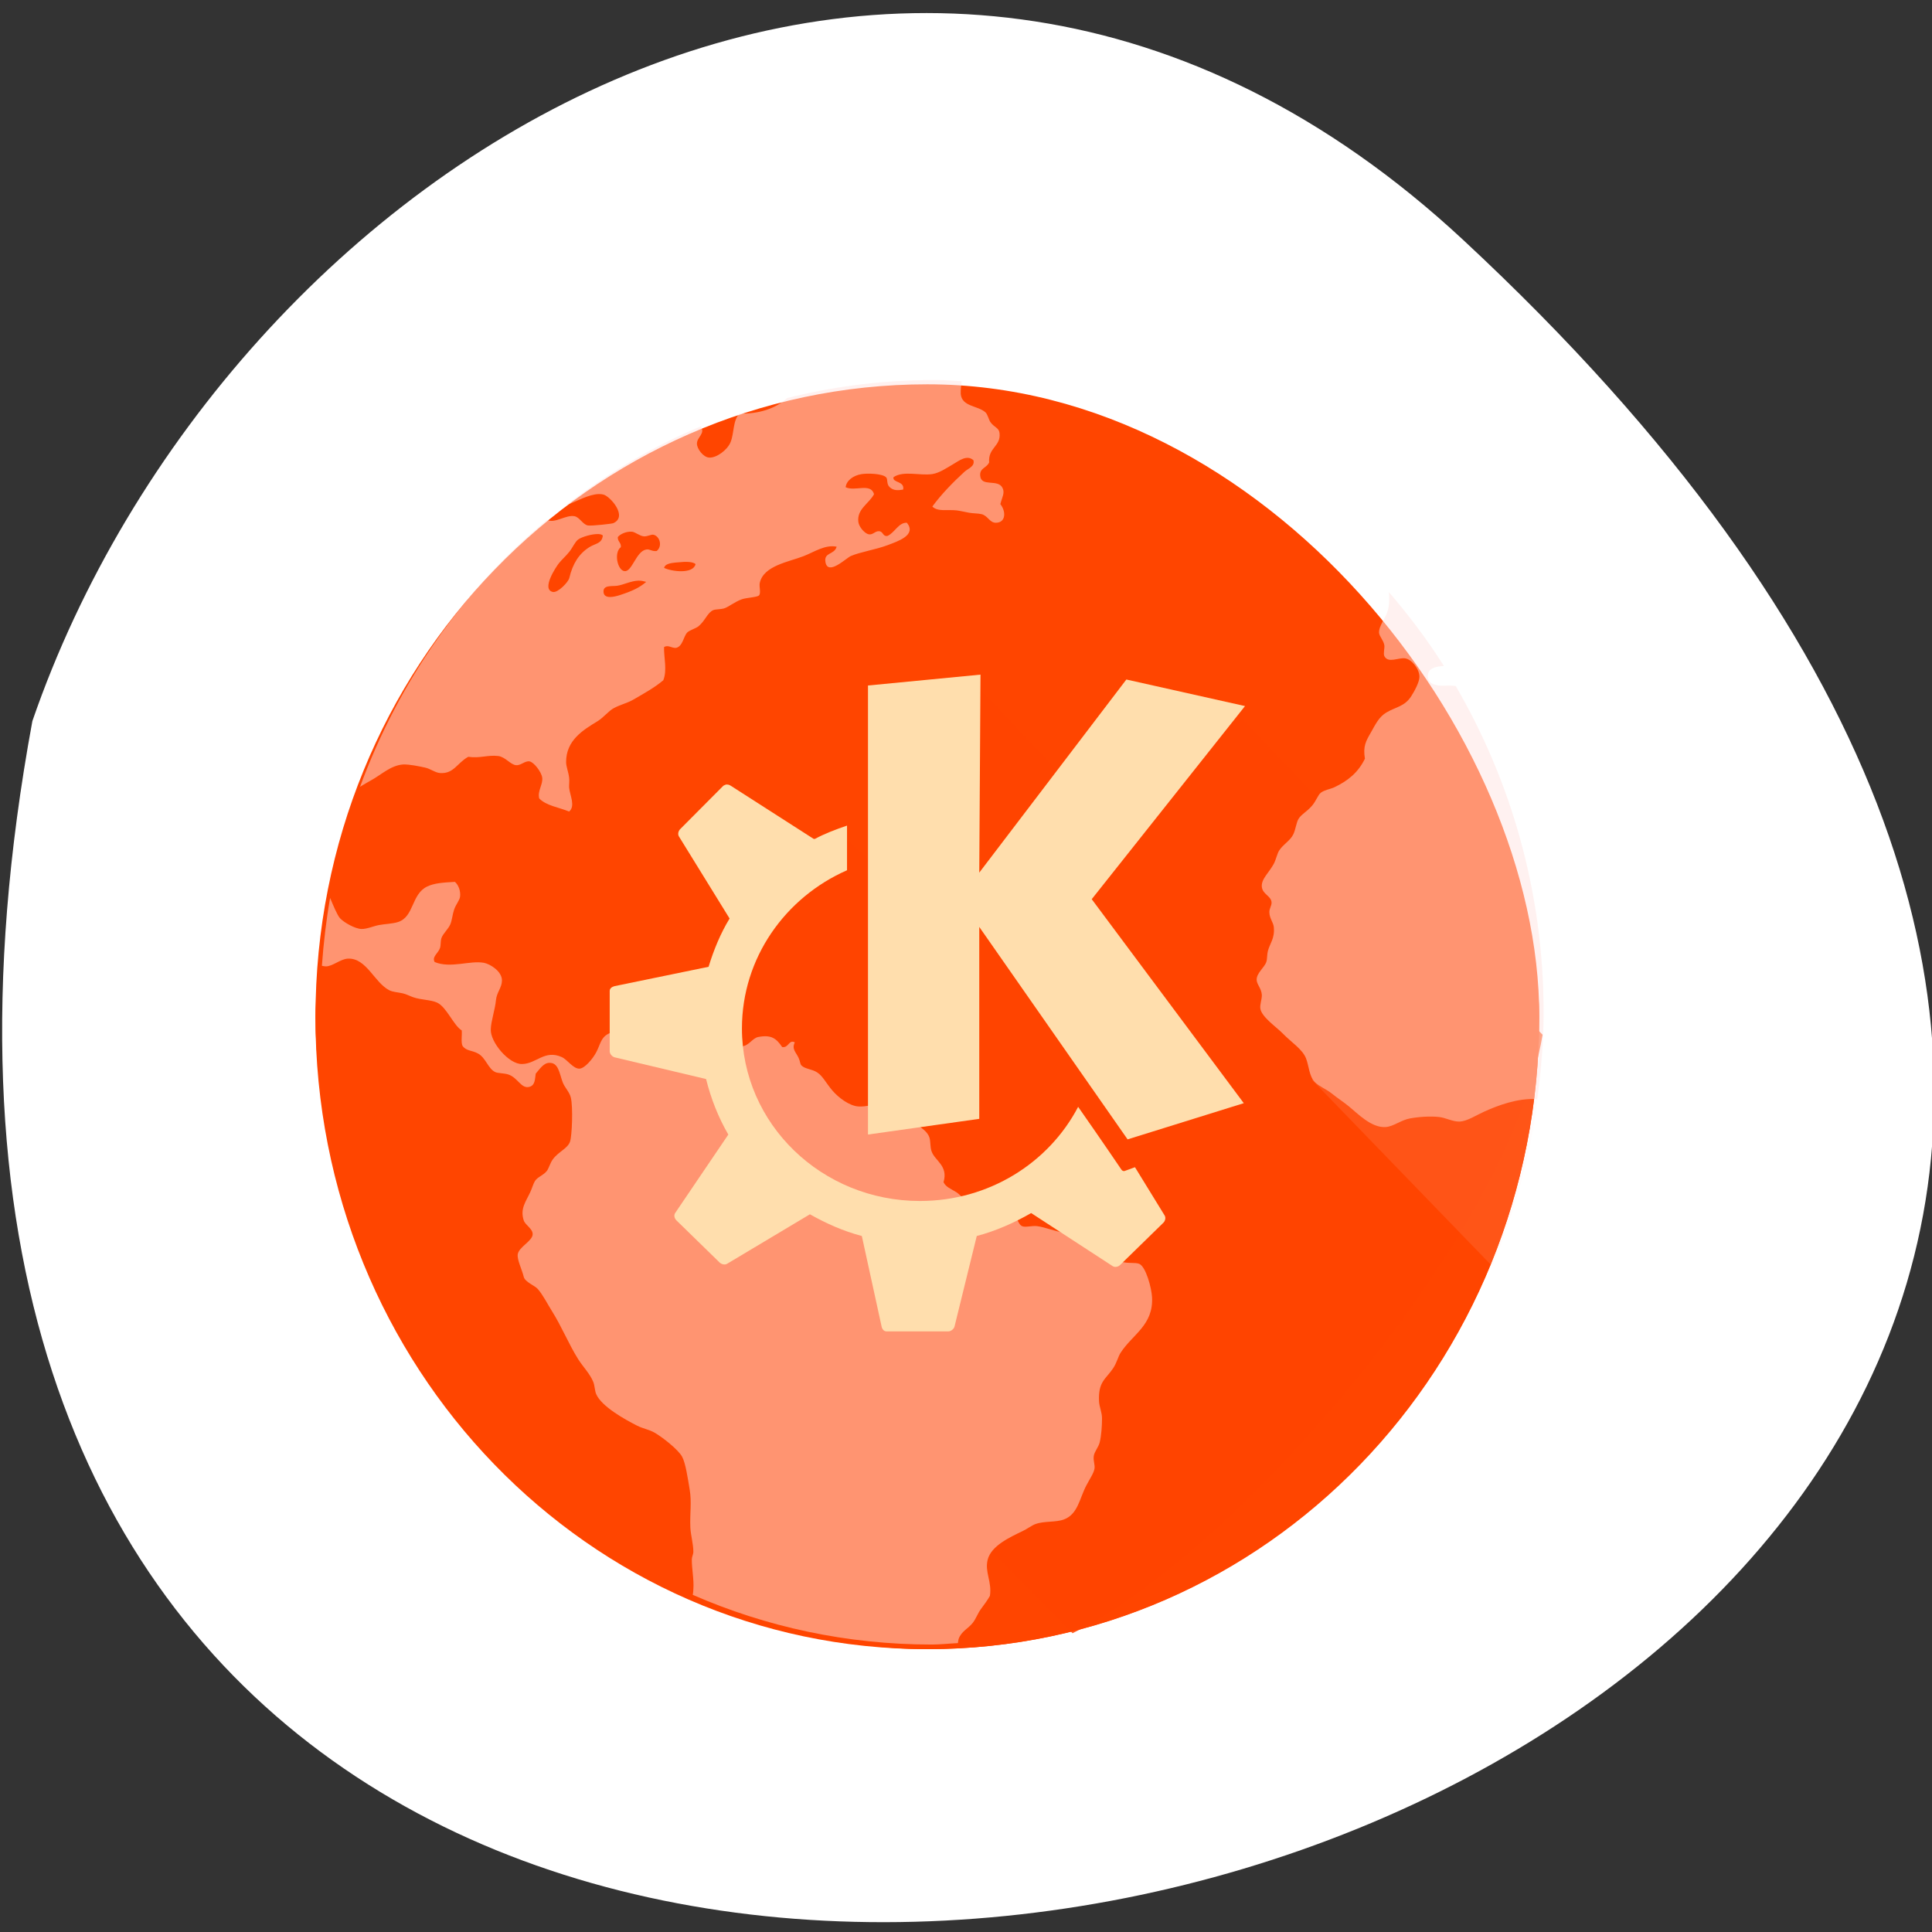 <svg xmlns="http://www.w3.org/2000/svg" viewBox="0 0 256 256"><rect x="0" y="0" width="256" height="256" fill="#333333" stroke="none"/><path d="m 193.89 31.801 c 226.71 210.75 -241.2 343.53 -189.6 63.746 25.452 -73.816 116.81 -131.42 189.6 -63.746 z" style="fill:#fff;color:#000"/><g transform="matrix(4.054 0 0 4.19 -1533.46 -2060)" style="fill:#ff4500"><rect y="503.8" x="388.57" height="40" width="40" rx="20"/><g transform="translate(384.57 499.8)"><path d="m 4.01 23.5 c -0.004 0.167 -0.012 0.332 -0.012 0.5 0 11.08 8.92 20 20 20 11.08 0 20 -8.92 20 -20 0 -0.168 -0.008 -0.333 -0.012 -0.5 -0.264 10.847 -9.08 19.5 -19.988 19.5 -10.912 0 -19.724 -8.653 -19.988 -19.5 z"/><path d="m 34.3 14.587 l -5.866 1.831 l -2.724 -2.788 l -3.668 5.361 l -0.684 -0.588 l -4.182 4.942 l -3.53 2.231 l 3.758 4.198 l -0.154 2.474 l 11.495 11.248 c 5.255 -2.497 14.255 -12.497 15.363 -18.925 z" style="opacity:0.837"/></g><g style="fill:#ffe4e1;opacity:0.502"><path d="m 427.3 516.29 l -6.152 9.514 l 5.884 5.884 c 1.074 -2.457 1.68 -5.168 1.68 -8.03 0 -2.608 -0.511 -5.088 -1.412 -7.369 z" style="opacity:0.2;fill-rule:evenodd"/><path d="m 408.43 503.67 c -1.532 0.021 -3.02 0.22 -4.445 0.564 -0.376 0.337 -0.931 0.508 -1.554 0.491 -0.223 0.213 -0.171 0.611 -0.293 0.904 -0.102 0.246 -0.463 0.509 -0.709 0.488 -0.182 -0.015 -0.39 -0.271 -0.391 -0.441 -0.001 -0.205 0.284 -0.319 0.128 -0.547 -1.592 0.645 -3.073 1.496 -4.428 2.508 0.363 -0.134 0.764 -0.359 1.094 -0.366 0.054 -0.001 0.104 0.004 0.153 0.017 0.221 0.058 0.805 0.697 0.318 0.904 -0.046 0.02 -0.713 0.092 -0.829 0.072 -0.169 -0.028 -0.27 -0.263 -0.441 -0.293 -0.287 -0.05 -0.651 0.248 -0.898 0.114 -2.725 2.2 -4.841 5.107 -6.108 8.443 0.116 -0.067 0.235 -0.138 0.34 -0.193 0.357 -0.186 0.659 -0.486 1.074 -0.513 0.207 -0.004 0.507 0.056 0.706 0.098 0.184 0.038 0.332 0.161 0.491 0.173 0.451 0.034 0.558 -0.317 0.926 -0.513 0.38 0.054 0.633 -0.064 0.977 -0.025 0.234 0.026 0.403 0.276 0.586 0.29 0.154 0.015 0.289 -0.143 0.438 -0.12 0.144 0.022 0.392 0.337 0.416 0.513 0.03 0.22 -0.161 0.417 -0.098 0.658 0.23 0.234 0.648 0.281 0.977 0.416 0.214 -0.176 0.028 -0.504 0 -0.759 -0.004 -0.112 0.015 -0.212 0 -0.315 -0.02 -0.176 -0.096 -0.338 -0.098 -0.488 -0.004 -0.695 0.561 -1.02 1.027 -1.295 0.202 -0.12 0.361 -0.328 0.536 -0.416 0.247 -0.124 0.431 -0.153 0.636 -0.268 0.37 -0.208 0.687 -0.376 0.977 -0.611 0.134 -0.315 0.015 -0.738 0.025 -1.049 0.134 -0.082 0.249 0.037 0.391 0.025 0.223 -0.047 0.242 -0.363 0.368 -0.488 0.074 -0.072 0.274 -0.124 0.366 -0.195 0.222 -0.175 0.294 -0.438 0.488 -0.513 0.07 -0.028 0.231 -0.021 0.34 -0.05 0.145 -0.038 0.35 -0.209 0.586 -0.29 0.154 -0.054 0.505 -0.064 0.564 -0.123 0.072 -0.074 0 -0.28 0.025 -0.391 0.118 -0.551 0.949 -0.668 1.44 -0.854 0.344 -0.13 0.696 -0.369 1.074 -0.296 -0.074 0.262 -0.425 0.17 -0.366 0.488 0.082 0.442 0.673 -0.127 0.829 -0.193 0.298 -0.126 0.809 -0.201 1.2 -0.343 0.343 -0.126 0.956 -0.317 0.633 -0.709 -0.269 -0.015 -0.399 0.315 -0.633 0.416 -0.162 0.026 -0.132 -0.135 -0.271 -0.148 -0.132 -0.015 -0.205 0.121 -0.34 0.098 -0.134 -0.022 -0.322 -0.233 -0.343 -0.391 -0.054 -0.408 0.345 -0.575 0.513 -0.879 -0.112 -0.369 -0.621 -0.076 -0.929 -0.22 0.029 -0.22 0.257 -0.371 0.513 -0.413 0.21 -0.035 0.681 -0.017 0.806 0.095 0.072 0.062 0.005 0.216 0.123 0.318 0.124 0.112 0.277 0.102 0.438 0.075 0.058 -0.278 -0.361 -0.209 -0.315 -0.393 0.33 -0.216 0.866 -0.038 1.27 -0.098 0.232 -0.034 0.478 -0.199 0.684 -0.315 0.196 -0.112 0.451 -0.305 0.658 -0.123 0.056 0.199 -0.182 0.266 -0.293 0.366 -0.374 0.332 -0.759 0.713 -1.049 1.099 0.178 0.174 0.502 0.087 0.804 0.123 0.118 0.015 0.266 0.05 0.391 0.072 0.146 0.026 0.302 0.018 0.416 0.047 0.205 0.05 0.26 0.271 0.463 0.271 0.334 -0.001 0.337 -0.363 0.148 -0.589 0.06 -0.23 0.153 -0.349 0.072 -0.511 -0.15 -0.301 -0.703 -0.015 -0.731 -0.391 -0.018 -0.243 0.205 -0.234 0.293 -0.416 -0.04 -0.47 0.386 -0.505 0.34 -0.926 -0.02 -0.176 -0.17 -0.178 -0.293 -0.343 -0.064 -0.084 -0.093 -0.253 -0.17 -0.318 -0.255 -0.216 -0.775 -0.174 -0.806 -0.586 -0.004 -0.139 0.015 -0.264 0.028 -0.396 -0.235 -0.011 -0.468 -0.033 -0.706 -0.036 h -0.552 z m -9.514 4.791 c 0.114 0.015 0.252 0.137 0.391 0.148 0.13 0.004 0.238 -0.072 0.318 -0.05 0.204 0.054 0.29 0.362 0.098 0.513 -0.16 0.02 -0.223 -0.069 -0.343 -0.047 -0.332 0.056 -0.458 0.705 -0.706 0.684 -0.234 -0.02 -0.36 -0.589 -0.123 -0.759 0.015 -0.148 -0.108 -0.172 -0.1 -0.318 0.071 -0.09 0.271 -0.187 0.466 -0.17 z m -1.099 0.075 c 0.068 0.003 0.119 0.018 0.145 0.047 -0.032 0.26 -0.237 0.244 -0.438 0.366 -0.347 0.21 -0.548 0.529 -0.658 0.977 -0.032 0.13 -0.373 0.475 -0.538 0.441 -0.387 -0.082 0.107 -0.796 0.195 -0.904 0.098 -0.12 0.228 -0.227 0.343 -0.366 0.112 -0.134 0.185 -0.316 0.293 -0.391 0.118 -0.082 0.454 -0.178 0.658 -0.17 z m 2.891 0.879 c 0.124 0.003 0.234 0.022 0.285 0.072 -0.08 0.322 -0.773 0.236 -1.027 0.12 0.017 -0.122 0.206 -0.154 0.366 -0.17 0.112 -0.004 0.253 -0.026 0.377 -0.022 z m -1.582 0.594 c 0.082 -0.003 0.167 0.016 0.254 0.039 -0.225 0.188 -0.468 0.294 -0.854 0.416 -0.186 0.059 -0.507 0.132 -0.539 -0.075 -0.038 -0.254 0.271 -0.195 0.441 -0.218 0.213 -0.029 0.448 -0.154 0.698 -0.162 z m 24.528 0.363 c 0.018 0.183 0.022 0.358 -0.028 0.555 -0.066 0.265 -0.305 0.504 -0.293 0.734 0.015 0.118 0.144 0.231 0.173 0.391 0.015 0.085 -0.04 0.266 0 0.343 0.124 0.24 0.463 0.037 0.684 0.072 0.216 0.035 0.466 0.344 0.463 0.586 -0.003 0.168 -0.161 0.449 -0.268 0.611 -0.213 0.324 -0.501 0.338 -0.806 0.511 -0.255 0.144 -0.364 0.385 -0.513 0.636 -0.162 0.271 -0.262 0.436 -0.195 0.829 -0.218 0.433 -0.55 0.698 -1 0.904 -0.134 0.06 -0.315 0.081 -0.438 0.17 -0.098 0.07 -0.154 0.26 -0.293 0.416 -0.171 0.191 -0.351 0.27 -0.441 0.416 -0.07 0.112 -0.093 0.337 -0.17 0.488 -0.104 0.205 -0.326 0.306 -0.463 0.513 -0.062 0.096 -0.104 0.29 -0.173 0.416 -0.155 0.281 -0.419 0.484 -0.391 0.731 0.028 0.239 0.3 0.28 0.318 0.488 0.004 0.118 -0.077 0.19 -0.072 0.318 0.004 0.187 0.13 0.319 0.145 0.463 0.036 0.363 -0.124 0.508 -0.193 0.756 -0.032 0.118 -0.019 0.251 -0.05 0.343 -0.06 0.181 -0.313 0.346 -0.318 0.561 -0.003 0.152 0.157 0.274 0.17 0.488 0.004 0.148 -0.073 0.305 -0.047 0.441 0.052 0.266 0.527 0.575 0.734 0.781 0.276 0.276 0.637 0.49 0.756 0.781 0.1 0.247 0.1 0.57 0.293 0.756 0.142 0.138 0.378 0.222 0.561 0.366 0.17 0.134 0.357 0.249 0.538 0.391 0.297 0.232 0.746 0.697 1.219 0.661 0.247 -0.018 0.501 -0.221 0.781 -0.271 0.289 -0.052 0.663 -0.077 0.954 -0.047 0.223 0.022 0.452 0.156 0.684 0.145 0.245 -0.015 0.525 -0.197 0.804 -0.318 0.439 -0.191 1.079 -0.429 1.722 -0.393 0.123 -0.9 0.209 -1.813 0.209 -2.748 0 -3.784 -1.059 -7.304 -2.871 -10.315 -0.084 -0.006 -0.162 -0.017 -0.254 -0.014 -0.248 0.015 -0.655 0.015 -0.658 -0.293 -0.002 -0.253 0.239 -0.309 0.527 -0.326 -0.539 -0.825 -1.144 -1.601 -1.797 -2.335 z m -30.527 9.163 c -0.406 0.022 -0.671 0.041 -0.901 0.145 -0.528 0.24 -0.426 0.956 -0.954 1.124 -0.183 0.058 -0.432 0.061 -0.633 0.098 -0.173 0.032 -0.385 0.126 -0.564 0.123 -0.212 -0.004 -0.58 -0.208 -0.706 -0.343 -0.087 -0.094 -0.228 -0.421 -0.321 -0.639 -0.127 0.703 -0.215 1.419 -0.268 2.146 0.043 0.008 0.089 0.019 0.126 0.019 0.231 0.001 0.479 -0.239 0.734 -0.246 0.599 -0.017 0.859 0.762 1.342 1 0.122 0.06 0.281 0.063 0.438 0.098 0.126 0.028 0.221 0.082 0.343 0.123 0.258 0.088 0.575 0.078 0.781 0.17 0.311 0.138 0.539 0.722 0.806 0.879 0.015 0.158 -0.029 0.371 0.025 0.488 0.126 0.171 0.305 0.134 0.513 0.246 0.249 0.134 0.325 0.48 0.561 0.586 0.081 0.036 0.287 0.033 0.416 0.072 0.324 0.098 0.428 0.473 0.706 0.391 0.182 -0.054 0.169 -0.242 0.198 -0.416 0.12 -0.13 0.251 -0.337 0.438 -0.34 0.303 -0.015 0.33 0.314 0.441 0.608 0.062 0.167 0.225 0.313 0.268 0.488 0.076 0.303 0.039 1.211 -0.025 1.392 -0.076 0.222 -0.378 0.317 -0.564 0.564 -0.088 0.116 -0.129 0.284 -0.195 0.366 -0.12 0.146 -0.298 0.184 -0.388 0.318 -0.051 0.076 -0.099 0.238 -0.148 0.34 -0.147 0.311 -0.344 0.531 -0.22 0.904 0.052 0.154 0.292 0.257 0.293 0.438 0.001 0.213 -0.453 0.403 -0.488 0.636 -0.026 0.173 0.14 0.483 0.195 0.709 0.04 0.171 0.363 0.277 0.463 0.391 0.171 0.192 0.309 0.464 0.466 0.706 0.31 0.475 0.552 1.054 0.854 1.515 0.159 0.241 0.382 0.458 0.488 0.709 0.054 0.126 0.048 0.277 0.098 0.391 0.175 0.394 0.944 0.806 1.342 1 0.186 0.091 0.393 0.123 0.564 0.218 0.259 0.144 0.771 0.532 0.901 0.759 0.116 0.204 0.189 0.7 0.246 1.024 0.076 0.429 0.004 0.758 0.025 1.222 0.015 0.251 0.095 0.505 0.098 0.756 0.001 0.088 -0.046 0.153 -0.05 0.243 -0.004 0.305 0.076 0.648 0.05 0.954 -0.002 0.066 -0.009 0.115 -0.019 0.173 2.397 1.012 5.03 1.571 7.807 1.571 0.29 0 0.572 -0.033 0.859 -0.045 0.006 -0.046 0.013 -0.091 0.022 -0.128 0.088 -0.248 0.316 -0.33 0.463 -0.513 0.111 -0.138 0.162 -0.3 0.268 -0.438 0.115 -0.15 0.217 -0.283 0.293 -0.416 0.072 -0.446 -0.178 -0.756 -0.072 -1.147 0.117 -0.438 0.722 -0.706 1.147 -0.904 0.146 -0.068 0.297 -0.179 0.416 -0.22 0.294 -0.102 0.66 -0.047 0.929 -0.145 0.457 -0.167 0.505 -0.657 0.731 -1.074 0.106 -0.197 0.247 -0.395 0.268 -0.536 0.018 -0.126 -0.046 -0.244 -0.025 -0.393 0.022 -0.148 0.154 -0.276 0.195 -0.438 0.054 -0.212 0.075 -0.521 0.075 -0.756 0 -0.193 -0.089 -0.364 -0.098 -0.538 -0.032 -0.633 0.229 -0.704 0.463 -1.049 0.118 -0.171 0.161 -0.366 0.243 -0.488 0.393 -0.587 1.076 -0.871 1.027 -1.758 -0.017 -0.294 -0.2 -0.958 -0.416 -1.052 -0.124 -0.054 -0.407 -0.004 -0.586 -0.072 -0.577 -0.215 -0.917 -0.931 -1.515 -0.977 -0.128 -0.015 -0.244 0.053 -0.388 0.05 -0.237 -0.015 -0.595 -0.166 -0.857 -0.195 -0.167 -0.018 -0.388 0.049 -0.488 0 -0.152 -0.074 -0.169 -0.354 -0.293 -0.438 -0.098 -0.068 -0.289 -0.09 -0.438 -0.148 -0.24 -0.093 -0.431 -0.201 -0.709 -0.22 -0.086 -0.004 -0.193 0.041 -0.293 0.025 -0.154 -0.026 -0.274 -0.207 -0.416 -0.293 -0.177 -0.108 -0.342 -0.161 -0.416 -0.315 0.16 -0.526 -0.283 -0.673 -0.391 -0.977 -0.052 -0.142 -0.027 -0.314 -0.072 -0.441 -0.064 -0.182 -0.244 -0.286 -0.441 -0.438 -0.353 -0.272 -0.667 -0.526 -1.172 -0.589 -0.222 -0.028 -0.44 0.067 -0.709 0.05 -0.284 -0.018 -0.641 -0.268 -0.854 -0.511 -0.207 -0.237 -0.308 -0.45 -0.488 -0.564 -0.171 -0.11 -0.397 -0.107 -0.513 -0.218 -0.052 -0.048 -0.042 -0.131 -0.098 -0.246 -0.086 -0.178 -0.23 -0.275 -0.123 -0.488 -0.195 -0.1 -0.2 0.185 -0.413 0.148 -0.19 -0.269 -0.35 -0.397 -0.781 -0.318 -0.197 0.036 -0.309 0.287 -0.538 0.293 -0.189 0.015 -0.337 -0.21 -0.586 -0.246 -0.188 -0.026 -0.402 0.051 -0.536 0.025 -0.208 -0.042 -0.273 -0.215 -0.463 -0.34 -0.14 -0.092 -0.41 -0.248 -0.488 -0.246 -0.245 0.015 -0.42 0.523 -0.759 0.343 -0.164 -0.208 0.268 -0.318 0.072 -0.513 -0.148 -0.148 -0.272 0.066 -0.391 0.148 -0.136 0.094 -0.263 0.187 -0.413 0.243 -0.335 0.126 -0.544 0.06 -0.806 0.195 -0.243 0.126 -0.253 0.336 -0.391 0.586 -0.112 0.205 -0.37 0.501 -0.539 0.513 -0.205 0.015 -0.4 -0.285 -0.586 -0.366 -0.559 -0.242 -0.83 0.214 -1.295 0.22 -0.431 0.015 -1.046 -0.694 -1.024 -1.099 0.004 -0.247 0.141 -0.623 0.17 -0.929 0.026 -0.243 0.193 -0.389 0.195 -0.611 0.004 -0.297 -0.394 -0.526 -0.586 -0.561 -0.456 -0.084 -1.09 0.184 -1.613 -0.025 -0.1 -0.165 0.117 -0.28 0.173 -0.441 0.032 -0.091 0.015 -0.215 0.047 -0.315 0.058 -0.156 0.22 -0.276 0.293 -0.441 0.055 -0.126 0.068 -0.307 0.123 -0.463 0.064 -0.178 0.182 -0.291 0.195 -0.416 0.018 -0.164 -0.044 -0.355 -0.173 -0.463 z m 6.529 5.17 c 0.166 0.015 0.186 0.358 0.017 0.385 -0.183 0.028 -0.275 -0.286 -0.098 -0.368 0.03 -0.015 0.057 -0.018 0.081 -0.017 z"/></g><path d="m 12.339 1033.36 l -2.833 0.265 v 10.94 l 2.802 -0.382 v -4.676 l 3.735 5.176 l 2.926 -0.882 l -3.829 -4.97 l 3.86 -4.705 l -2.988 -0.647 l -3.704 4.705 l 0.031 -4.823 z m -6.381 2.676 c -0.032 0 -0.07 0.017 -0.093 0.03 l -1.089 1.059 c -0.046 0.046 -0.065 0.123 -0.031 0.177 l 1.276 2 c -0.229 0.364 -0.398 0.762 -0.529 1.176 l -2.366 0.471 c -0.066 0.017 -0.124 0.054 -0.124 0.118 v 1.47 c 0 0.062 0.061 0.131 0.124 0.147 l 2.303 0.529 c 0.123 0.479 0.309 0.935 0.56 1.353 l -1.339 1.912 c -0.037 0.054 -0.018 0.131 0.031 0.177 l 1.09 1.029 c 0.046 0.042 0.13 0.064 0.187 0.03 l 2.086 -1.206 c 0.41 0.224 0.84 0.41 1.307 0.529 l 0.498 2.206 c 0.014 0.064 0.057 0.118 0.124 0.118 h 1.556 c 0.066 0 0.14 -0.057 0.156 -0.118 l 0.56 -2.206 c 0.482 -0.123 0.95 -0.325 1.37 -0.559 l 2.054 1.294 c 0.057 0.034 0.139 0.017 0.187 -0.03 l 1.089 -1.029 c 0.047 -0.046 0.065 -0.123 0.031 -0.176 l -0.747 -1.176 l -0.249 0.088 c -0.036 0.017 -0.073 0 -0.093 -0.03 0 0 -0.471 -0.674 -1.089 -1.529 -0.74 1.368 -2.247 2.294 -3.984 2.294 -2.469 0 -4.482 -1.873 -4.482 -4.206 0 -1.716 1.091 -3.191 2.646 -3.852 v -1.088 c -0.283 0.094 -0.549 0.19 -0.809 0.324 0 0 -0.03 0 -0.031 0 l -2.086 -1.294 c -0.028 -0.017 -0.062 -0.032 -0.093 -0.029 z" transform="matrix(1.298 0 0 1.298 394.29 -828.32)" style="fill:#ffdead;color:#000"/></g></svg>